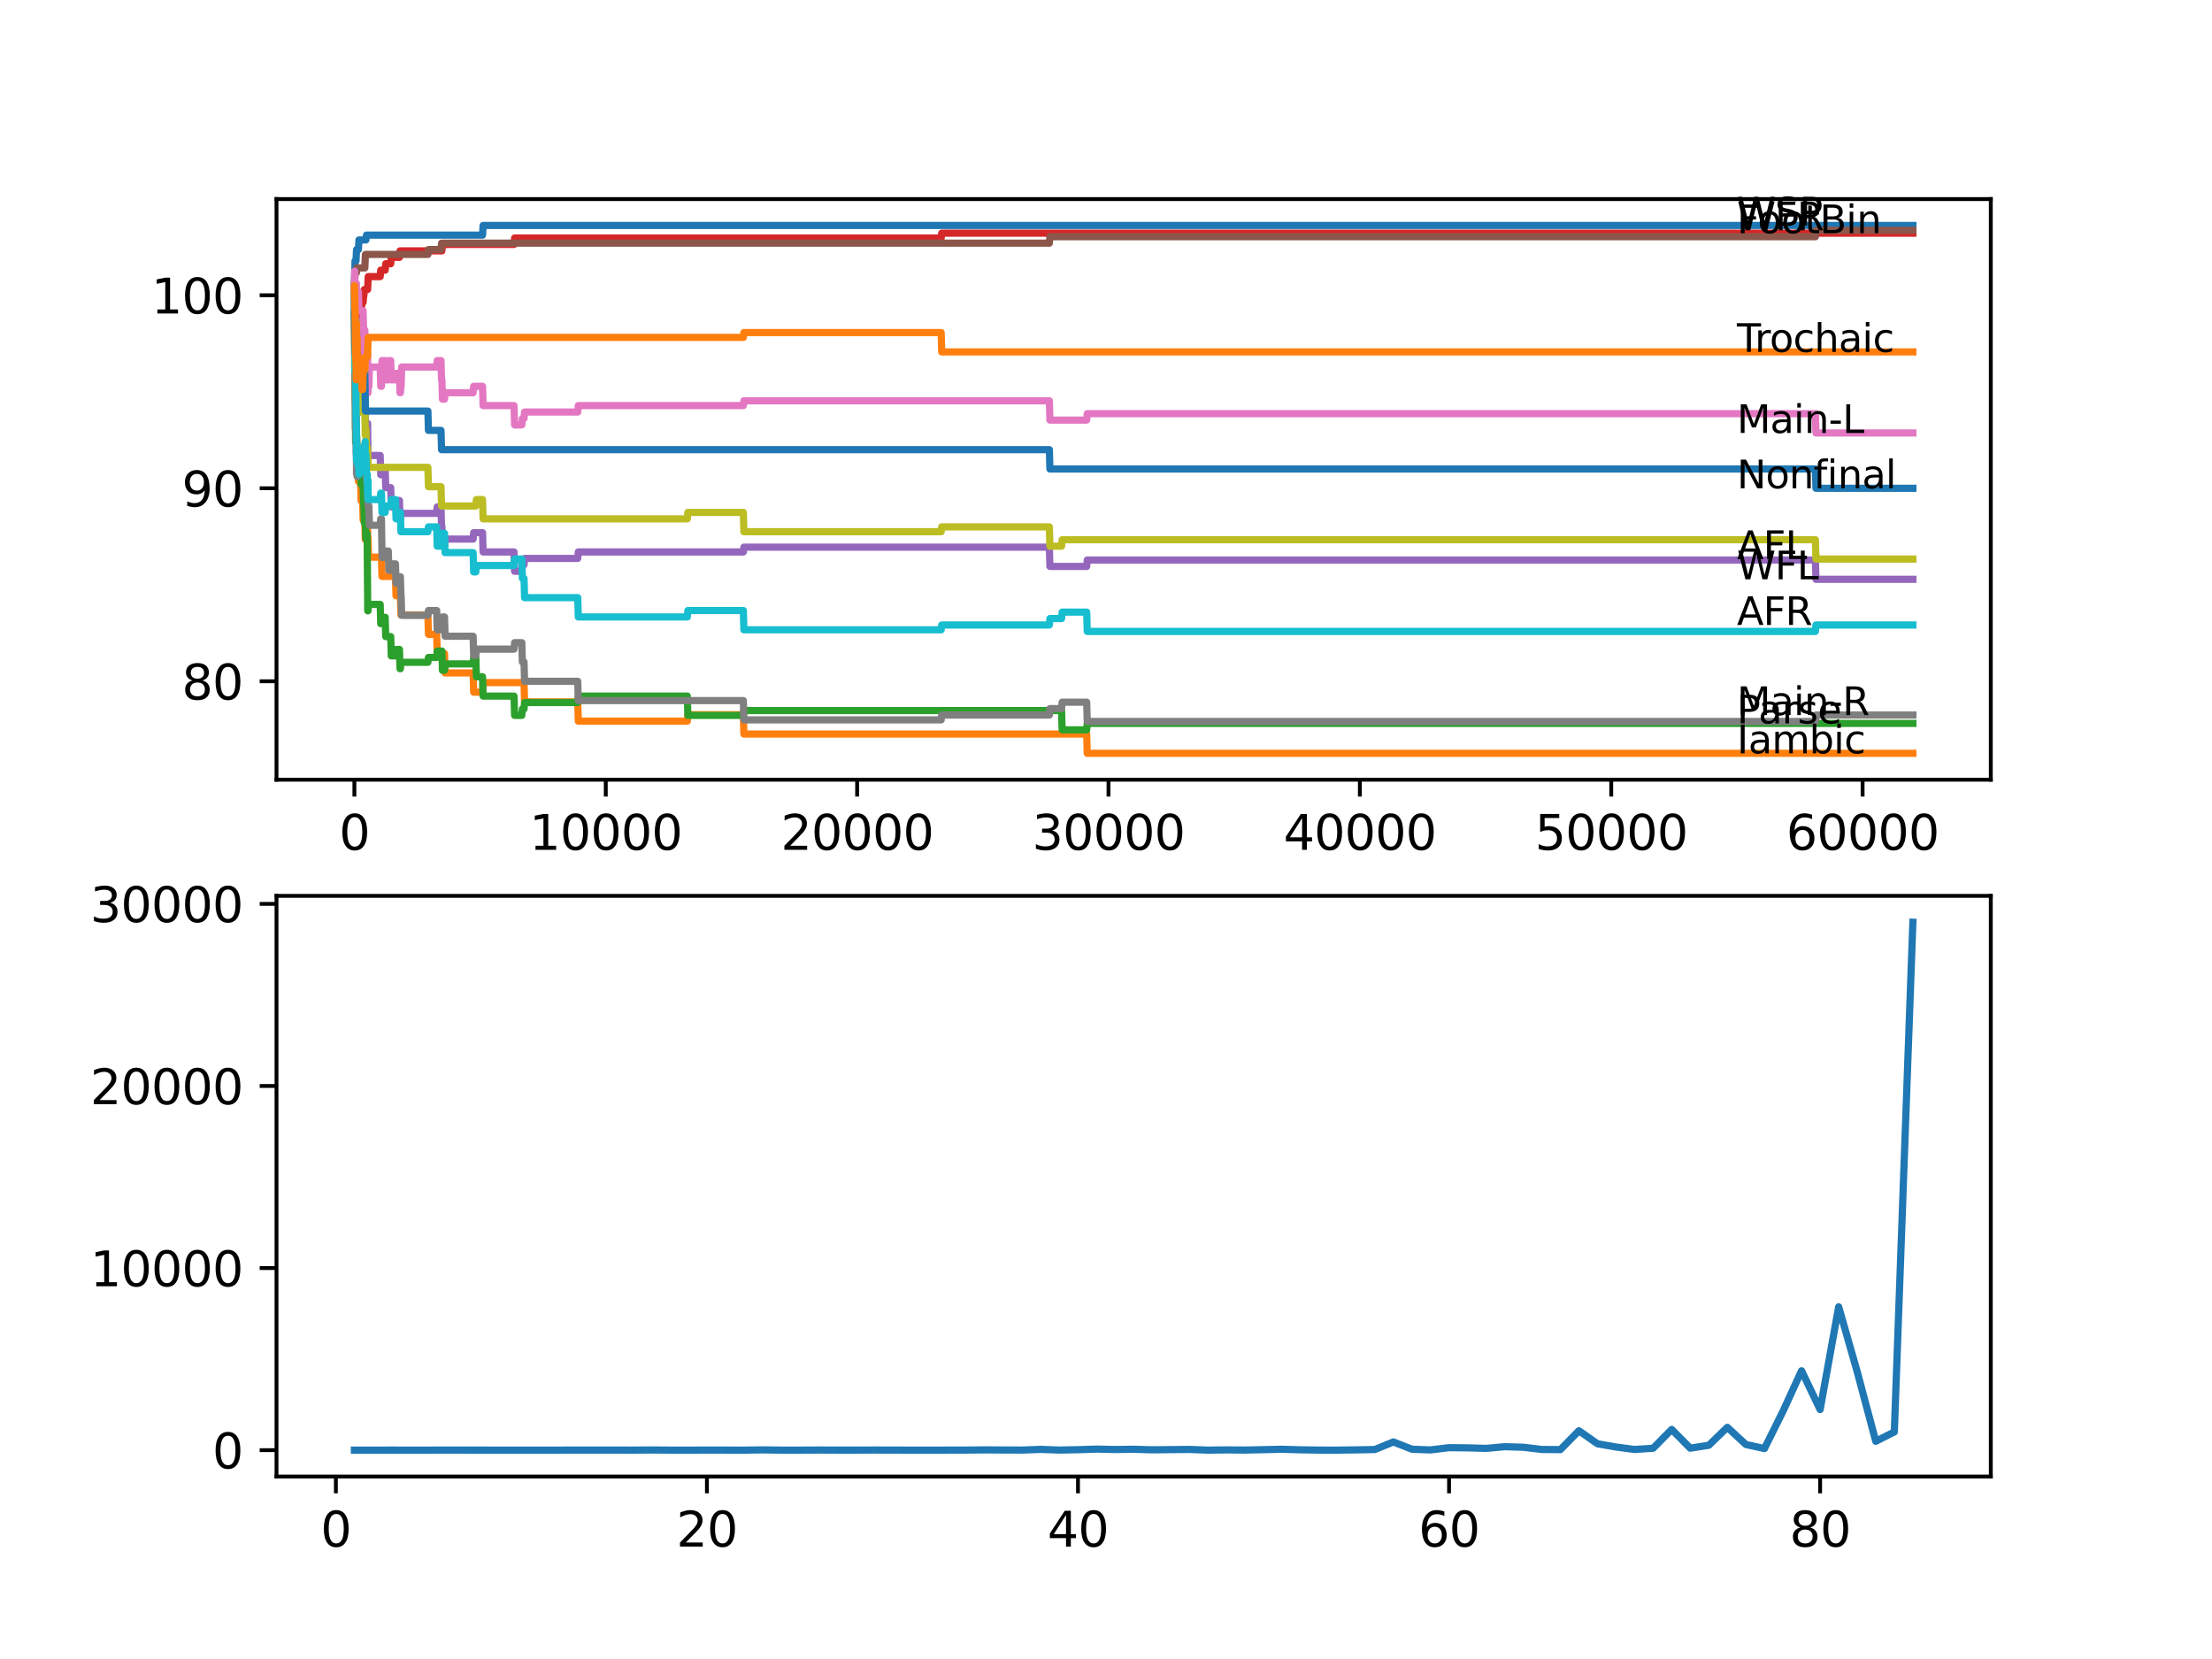 <?xml version="1.0" encoding="utf-8" standalone="no"?>
<!DOCTYPE svg PUBLIC "-//W3C//DTD SVG 1.1//EN"
  "http://www.w3.org/Graphics/SVG/1.1/DTD/svg11.dtd">
<svg xmlns:xlink="http://www.w3.org/1999/xlink" width="460.8pt" height="345.6pt" viewBox="0 0 460.8 345.6" xmlns="http://www.w3.org/2000/svg" version="1.1">
 <defs>
  <style type="text/css">*{stroke-linejoin: round; stroke-linecap: butt}</style>
 </defs>
 <g id="figure_1">
  <g id="patch_1">
   <path d="M 0 345.6 
L 460.8 345.6 
L 460.8 0 
L 0 0 
z
" style="fill: #ffffff"/>
  </g>
  <g id="axes_1">
   <g id="patch_2">
    <path d="M 57.6 162.432 
L 414.72 162.432 
L 414.72 41.472 
L 57.6 41.472 
z
" style="fill: #ffffff"/>
   </g>
   <g id="matplotlib.axis_1">
    <g id="xtick_1">
     <g id="line2d_1">
      <defs>
       <path id="mccd75b9291" d="M 0 0 
L 0 3.5 
" style="stroke: #000000; stroke-width: 0.8"/>
      </defs>
      <g>
       <use xlink:href="#mccd75b9291" x="73.827" y="162.432" style="stroke: #000000; stroke-width: 0.8"/>
      </g>
     </g>
     <g id="text_1">
      <!-- 0 -->
      <g transform="translate(70.646 177.03)scale(0.1 -0.1)">
       <defs>
        <path id="DejaVuSans-30" d="M 2034 4250 
Q 1547 4250 1301 3770 
Q 1056 3291 1056 2328 
Q 1056 1369 1301 889 
Q 1547 409 2034 409 
Q 2525 409 2770 889 
Q 3016 1369 3016 2328 
Q 3016 3291 2770 3770 
Q 2525 4250 2034 4250 
z
M 2034 4750 
Q 2819 4750 3233 4129 
Q 3647 3509 3647 2328 
Q 3647 1150 3233 529 
Q 2819 -91 2034 -91 
Q 1250 -91 836 529 
Q 422 1150 422 2328 
Q 422 3509 836 4129 
Q 1250 4750 2034 4750 
z
" transform="scale(0.016)"/>
       </defs>
       <use xlink:href="#DejaVuSans-30"/>
      </g>
     </g>
    </g>
    <g id="xtick_2">
     <g id="line2d_2">
      <g>
       <use xlink:href="#mccd75b9291" x="126.192" y="162.432" style="stroke: #000000; stroke-width: 0.8"/>
      </g>
     </g>
     <g id="text_2">
      <!-- 10000 -->
      <g transform="translate(110.286 177.03)scale(0.1 -0.1)">
       <defs>
        <path id="DejaVuSans-31" d="M 794 531 
L 1825 531 
L 1825 4091 
L 703 3866 
L 703 4441 
L 1819 4666 
L 2450 4666 
L 2450 531 
L 3481 531 
L 3481 0 
L 794 0 
L 794 531 
z
" transform="scale(0.016)"/>
       </defs>
       <use xlink:href="#DejaVuSans-31"/>
       <use xlink:href="#DejaVuSans-30" x="63.623"/>
       <use xlink:href="#DejaVuSans-30" x="127.246"/>
       <use xlink:href="#DejaVuSans-30" x="190.869"/>
       <use xlink:href="#DejaVuSans-30" x="254.492"/>
      </g>
     </g>
    </g>
    <g id="xtick_3">
     <g id="line2d_3">
      <g>
       <use xlink:href="#mccd75b9291" x="178.556" y="162.432" style="stroke: #000000; stroke-width: 0.8"/>
      </g>
     </g>
     <g id="text_3">
      <!-- 20000 -->
      <g transform="translate(162.65 177.03)scale(0.1 -0.1)">
       <defs>
        <path id="DejaVuSans-32" d="M 1228 531 
L 3431 531 
L 3431 0 
L 469 0 
L 469 531 
Q 828 903 1448 1529 
Q 2069 2156 2228 2338 
Q 2531 2678 2651 2914 
Q 2772 3150 2772 3378 
Q 2772 3750 2511 3984 
Q 2250 4219 1831 4219 
Q 1534 4219 1204 4116 
Q 875 4013 500 3803 
L 500 4441 
Q 881 4594 1212 4672 
Q 1544 4750 1819 4750 
Q 2544 4750 2975 4387 
Q 3406 4025 3406 3419 
Q 3406 3131 3298 2873 
Q 3191 2616 2906 2266 
Q 2828 2175 2409 1742 
Q 1991 1309 1228 531 
z
" transform="scale(0.016)"/>
       </defs>
       <use xlink:href="#DejaVuSans-32"/>
       <use xlink:href="#DejaVuSans-30" x="63.623"/>
       <use xlink:href="#DejaVuSans-30" x="127.246"/>
       <use xlink:href="#DejaVuSans-30" x="190.869"/>
       <use xlink:href="#DejaVuSans-30" x="254.492"/>
      </g>
     </g>
    </g>
    <g id="xtick_4">
     <g id="line2d_4">
      <g>
       <use xlink:href="#mccd75b9291" x="230.921" y="162.432" style="stroke: #000000; stroke-width: 0.8"/>
      </g>
     </g>
     <g id="text_4">
      <!-- 30000 -->
      <g transform="translate(215.015 177.03)scale(0.1 -0.1)">
       <defs>
        <path id="DejaVuSans-33" d="M 2597 2516 
Q 3050 2419 3304 2112 
Q 3559 1806 3559 1356 
Q 3559 666 3084 287 
Q 2609 -91 1734 -91 
Q 1441 -91 1130 -33 
Q 819 25 488 141 
L 488 750 
Q 750 597 1062 519 
Q 1375 441 1716 441 
Q 2309 441 2620 675 
Q 2931 909 2931 1356 
Q 2931 1769 2642 2001 
Q 2353 2234 1838 2234 
L 1294 2234 
L 1294 2753 
L 1863 2753 
Q 2328 2753 2575 2939 
Q 2822 3125 2822 3475 
Q 2822 3834 2567 4026 
Q 2313 4219 1838 4219 
Q 1578 4219 1281 4162 
Q 984 4106 628 3988 
L 628 4550 
Q 988 4650 1302 4700 
Q 1616 4750 1894 4750 
Q 2613 4750 3031 4423 
Q 3450 4097 3450 3541 
Q 3450 3153 3228 2886 
Q 3006 2619 2597 2516 
z
" transform="scale(0.016)"/>
       </defs>
       <use xlink:href="#DejaVuSans-33"/>
       <use xlink:href="#DejaVuSans-30" x="63.623"/>
       <use xlink:href="#DejaVuSans-30" x="127.246"/>
       <use xlink:href="#DejaVuSans-30" x="190.869"/>
       <use xlink:href="#DejaVuSans-30" x="254.492"/>
      </g>
     </g>
    </g>
    <g id="xtick_5">
     <g id="line2d_5">
      <g>
       <use xlink:href="#mccd75b9291" x="283.285" y="162.432" style="stroke: #000000; stroke-width: 0.8"/>
      </g>
     </g>
     <g id="text_5">
      <!-- 40000 -->
      <g transform="translate(267.379 177.03)scale(0.1 -0.1)">
       <defs>
        <path id="DejaVuSans-34" d="M 2419 4116 
L 825 1625 
L 2419 1625 
L 2419 4116 
z
M 2253 4666 
L 3047 4666 
L 3047 1625 
L 3713 1625 
L 3713 1100 
L 3047 1100 
L 3047 0 
L 2419 0 
L 2419 1100 
L 313 1100 
L 313 1709 
L 2253 4666 
z
" transform="scale(0.016)"/>
       </defs>
       <use xlink:href="#DejaVuSans-34"/>
       <use xlink:href="#DejaVuSans-30" x="63.623"/>
       <use xlink:href="#DejaVuSans-30" x="127.246"/>
       <use xlink:href="#DejaVuSans-30" x="190.869"/>
       <use xlink:href="#DejaVuSans-30" x="254.492"/>
      </g>
     </g>
    </g>
    <g id="xtick_6">
     <g id="line2d_6">
      <g>
       <use xlink:href="#mccd75b9291" x="335.65" y="162.432" style="stroke: #000000; stroke-width: 0.8"/>
      </g>
     </g>
     <g id="text_6">
      <!-- 50000 -->
      <g transform="translate(319.744 177.03)scale(0.1 -0.1)">
       <defs>
        <path id="DejaVuSans-35" d="M 691 4666 
L 3169 4666 
L 3169 4134 
L 1269 4134 
L 1269 2991 
Q 1406 3038 1543 3061 
Q 1681 3084 1819 3084 
Q 2600 3084 3056 2656 
Q 3513 2228 3513 1497 
Q 3513 744 3044 326 
Q 2575 -91 1722 -91 
Q 1428 -91 1123 -41 
Q 819 9 494 109 
L 494 744 
Q 775 591 1075 516 
Q 1375 441 1709 441 
Q 2250 441 2565 725 
Q 2881 1009 2881 1497 
Q 2881 1984 2565 2268 
Q 2250 2553 1709 2553 
Q 1456 2553 1204 2497 
Q 953 2441 691 2322 
L 691 4666 
z
" transform="scale(0.016)"/>
       </defs>
       <use xlink:href="#DejaVuSans-35"/>
       <use xlink:href="#DejaVuSans-30" x="63.623"/>
       <use xlink:href="#DejaVuSans-30" x="127.246"/>
       <use xlink:href="#DejaVuSans-30" x="190.869"/>
       <use xlink:href="#DejaVuSans-30" x="254.492"/>
      </g>
     </g>
    </g>
    <g id="xtick_7">
     <g id="line2d_7">
      <g>
       <use xlink:href="#mccd75b9291" x="388.014" y="162.432" style="stroke: #000000; stroke-width: 0.8"/>
      </g>
     </g>
     <g id="text_7">
      <!-- 60000 -->
      <g transform="translate(372.108 177.03)scale(0.1 -0.1)">
       <defs>
        <path id="DejaVuSans-36" d="M 2113 2584 
Q 1688 2584 1439 2293 
Q 1191 2003 1191 1497 
Q 1191 994 1439 701 
Q 1688 409 2113 409 
Q 2538 409 2786 701 
Q 3034 994 3034 1497 
Q 3034 2003 2786 2293 
Q 2538 2584 2113 2584 
z
M 3366 4563 
L 3366 3988 
Q 3128 4100 2886 4159 
Q 2644 4219 2406 4219 
Q 1781 4219 1451 3797 
Q 1122 3375 1075 2522 
Q 1259 2794 1537 2939 
Q 1816 3084 2150 3084 
Q 2853 3084 3261 2657 
Q 3669 2231 3669 1497 
Q 3669 778 3244 343 
Q 2819 -91 2113 -91 
Q 1303 -91 875 529 
Q 447 1150 447 2328 
Q 447 3434 972 4092 
Q 1497 4750 2381 4750 
Q 2619 4750 2861 4703 
Q 3103 4656 3366 4563 
z
" transform="scale(0.016)"/>
       </defs>
       <use xlink:href="#DejaVuSans-36"/>
       <use xlink:href="#DejaVuSans-30" x="63.623"/>
       <use xlink:href="#DejaVuSans-30" x="127.246"/>
       <use xlink:href="#DejaVuSans-30" x="190.869"/>
       <use xlink:href="#DejaVuSans-30" x="254.492"/>
      </g>
     </g>
    </g>
   </g>
   <g id="matplotlib.axis_2">
    <g id="ytick_1">
     <g id="line2d_8">
      <defs>
       <path id="m0f581ef68a" d="M 0 0 
L -3.5 0 
" style="stroke: #000000; stroke-width: 0.8"/>
      </defs>
      <g>
       <use xlink:href="#m0f581ef68a" x="57.6" y="141.924" style="stroke: #000000; stroke-width: 0.8"/>
      </g>
     </g>
     <g id="text_8">
      <!-- 80 -->
      <g transform="translate(37.875 145.723)scale(0.1 -0.1)">
       <defs>
        <path id="DejaVuSans-38" d="M 2034 2216 
Q 1584 2216 1326 1975 
Q 1069 1734 1069 1313 
Q 1069 891 1326 650 
Q 1584 409 2034 409 
Q 2484 409 2743 651 
Q 3003 894 3003 1313 
Q 3003 1734 2745 1975 
Q 2488 2216 2034 2216 
z
M 1403 2484 
Q 997 2584 770 2862 
Q 544 3141 544 3541 
Q 544 4100 942 4425 
Q 1341 4750 2034 4750 
Q 2731 4750 3128 4425 
Q 3525 4100 3525 3541 
Q 3525 3141 3298 2862 
Q 3072 2584 2669 2484 
Q 3125 2378 3379 2068 
Q 3634 1759 3634 1313 
Q 3634 634 3220 271 
Q 2806 -91 2034 -91 
Q 1263 -91 848 271 
Q 434 634 434 1313 
Q 434 1759 690 2068 
Q 947 2378 1403 2484 
z
M 1172 3481 
Q 1172 3119 1398 2916 
Q 1625 2713 2034 2713 
Q 2441 2713 2670 2916 
Q 2900 3119 2900 3481 
Q 2900 3844 2670 4047 
Q 2441 4250 2034 4250 
Q 1625 4250 1398 4047 
Q 1172 3844 1172 3481 
z
" transform="scale(0.016)"/>
       </defs>
       <use xlink:href="#DejaVuSans-38"/>
       <use xlink:href="#DejaVuSans-30" x="63.623"/>
      </g>
     </g>
    </g>
    <g id="ytick_2">
     <g id="line2d_9">
      <g>
       <use xlink:href="#m0f581ef68a" x="57.6" y="101.717" style="stroke: #000000; stroke-width: 0.8"/>
      </g>
     </g>
     <g id="text_9">
      <!-- 90 -->
      <g transform="translate(37.875 105.517)scale(0.1 -0.1)">
       <defs>
        <path id="DejaVuSans-39" d="M 703 97 
L 703 672 
Q 941 559 1184 500 
Q 1428 441 1663 441 
Q 2288 441 2617 861 
Q 2947 1281 2994 2138 
Q 2813 1869 2534 1725 
Q 2256 1581 1919 1581 
Q 1219 1581 811 2004 
Q 403 2428 403 3163 
Q 403 3881 828 4315 
Q 1253 4750 1959 4750 
Q 2769 4750 3195 4129 
Q 3622 3509 3622 2328 
Q 3622 1225 3098 567 
Q 2575 -91 1691 -91 
Q 1453 -91 1209 -44 
Q 966 3 703 97 
z
M 1959 2075 
Q 2384 2075 2632 2365 
Q 2881 2656 2881 3163 
Q 2881 3666 2632 3958 
Q 2384 4250 1959 4250 
Q 1534 4250 1286 3958 
Q 1038 3666 1038 3163 
Q 1038 2656 1286 2365 
Q 1534 2075 1959 2075 
z
" transform="scale(0.016)"/>
       </defs>
       <use xlink:href="#DejaVuSans-39"/>
       <use xlink:href="#DejaVuSans-30" x="63.623"/>
      </g>
     </g>
    </g>
    <g id="ytick_3">
     <g id="line2d_10">
      <g>
       <use xlink:href="#m0f581ef68a" x="57.6" y="61.511" style="stroke: #000000; stroke-width: 0.8"/>
      </g>
     </g>
     <g id="text_10">
      <!-- 100 -->
      <g transform="translate(31.512 65.311)scale(0.1 -0.1)">
       <use xlink:href="#DejaVuSans-31"/>
       <use xlink:href="#DejaVuSans-30" x="63.623"/>
       <use xlink:href="#DejaVuSans-30" x="127.246"/>
      </g>
     </g>
    </g>
   </g>
   <g id="line2d_11">
    <path d="M 73.833 61.511 
L 73.958 54.341 
L 74.163 54.341 
L 74.278 51.996 
L 74.66 51.996 
L 74.775 49.986 
L 76.226 49.986 
L 76.341 48.98 
L 100.523 48.98 
L 100.638 46.97 
L 398.487 46.97 
L 398.487 46.97 
" clip-path="url(#pe0d7e115b5)" style="fill: none; stroke: #1f77b4; stroke-width: 1.5; stroke-linecap: square"/>
   </g>
   <g id="line2d_12">
    <path d="M 73.833 65.532 
L 73.838 65.532 
L 73.859 64.527 
L 73.911 70.558 
L 73.99 83.29 
L 74.037 81.949 
L 74.063 80.341 
L 74.068 84.362 
L 74.131 84.362 
L 74.163 84.362 
L 74.205 83.022 
L 74.22 91.063 
L 74.246 91.063 
L 74.304 91.063 
L 74.424 99.104 
L 74.44 99.104 
L 74.555 98.3 
L 74.66 98.3 
L 74.681 96.29 
L 74.686 100.31 
L 74.765 100.31 
L 75.11 100.31 
L 75.226 104.331 
L 75.545 104.331 
L 75.66 108.351 
L 76.001 108.351 
L 76.09 112.372 
L 76.111 111.032 
L 76.226 111.032 
L 76.341 110.027 
L 76.477 110.027 
L 76.571 108.016 
L 76.577 112.037 
L 76.582 112.037 
L 76.666 112.037 
L 76.781 116.058 
L 79.462 116.058 
L 79.577 120.078 
L 82.384 120.078 
L 82.499 124.099 
L 83.41 124.099 
L 83.525 128.119 
L 89.139 128.119 
L 89.254 132.14 
L 90.966 132.14 
L 91.082 136.161 
L 92.6 136.161 
L 92.715 140.181 
L 98.559 140.181 
L 98.674 144.202 
L 100.523 144.202 
L 100.638 142.192 
L 109.163 142.192 
L 109.278 146.212 
L 120.353 146.212 
L 120.469 150.233 
L 143.179 150.233 
L 143.294 148.893 
L 154.851 148.893 
L 154.966 152.913 
L 226.376 152.913 
L 226.491 156.934 
L 398.487 156.934 
L 398.487 156.934 
" clip-path="url(#pe0d7e115b5)" style="fill: none; stroke: #ff7f0e; stroke-width: 1.5; stroke-linecap: square"/>
   </g>
   <g id="line2d_13">
    <path d="M 73.833 59.501 
L 73.859 59.501 
L 73.885 57.491 
L 73.927 73.573 
L 73.932 72.769 
L 73.948 72.769 
L 74.084 92.202 
L 74.163 92.202 
L 74.267 89.857 
L 74.377 93.877 
L 74.44 92.872 
L 74.445 96.893 
L 74.472 96.893 
L 75.11 96.893 
L 75.226 100.913 
L 75.639 100.913 
L 75.755 104.934 
L 75.791 104.934 
L 75.906 108.955 
L 76.001 108.955 
L 76.09 108.15 
L 76.205 112.171 
L 76.226 112.171 
L 76.341 111.166 
L 76.477 111.166 
L 76.608 127.248 
L 76.666 127.248 
L 76.781 125.908 
L 79.2 125.908 
L 79.315 129.929 
L 79.462 129.929 
L 79.577 128.589 
L 80.237 128.589 
L 80.352 132.609 
L 81.394 132.609 
L 81.509 136.63 
L 82.384 136.63 
L 82.499 135.29 
L 83.216 135.29 
L 83.332 139.31 
L 83.41 139.31 
L 83.525 137.97 
L 89.139 137.97 
L 89.254 136.965 
L 90.966 136.965 
L 91.082 135.625 
L 92.056 135.625 
L 92.171 139.645 
L 92.6 139.645 
L 92.715 138.305 
L 98.559 138.305 
L 98.674 136.965 
L 99.125 136.965 
L 99.24 140.985 
L 100.523 140.985 
L 100.638 145.006 
L 107.084 145.006 
L 107.199 149.027 
L 108.707 149.027 
L 108.823 147.686 
L 109.163 147.686 
L 109.278 146.346 
L 120.353 146.346 
L 120.469 145.006 
L 143.179 145.006 
L 143.294 149.027 
L 154.851 149.027 
L 154.966 148.021 
L 221.144 148.021 
L 221.26 152.042 
L 226.376 152.042 
L 226.491 150.702 
L 398.487 150.702 
L 398.487 150.702 
" clip-path="url(#pe0d7e115b5)" style="fill: none; stroke: #2ca02c; stroke-width: 1.5; stroke-linecap: square"/>
   </g>
   <g id="line2d_14">
    <path d="M 73.833 61.511 
L 73.838 61.511 
L 73.911 72.568 
L 73.958 70.424 
L 73.964 70.424 
L 74.126 63.79 
L 74.152 63.79 
L 74.194 60.774 
L 74.199 64.795 
L 74.257 64.795 
L 74.262 64.795 
L 74.273 68.815 
L 74.372 66.805 
L 74.419 66.805 
L 74.54 64.996 
L 74.812 64.996 
L 74.927 63.991 
L 75.294 63.991 
L 75.409 62.986 
L 75.639 62.986 
L 75.755 61.645 
L 75.791 61.645 
L 75.906 60.305 
L 76.582 60.305 
L 76.702 57.625 
L 79.2 57.625 
L 79.315 56.285 
L 80.237 56.285 
L 80.352 54.944 
L 81.394 54.944 
L 81.509 53.604 
L 83.216 53.604 
L 83.332 52.264 
L 92.056 52.264 
L 92.171 50.924 
L 107.084 50.924 
L 107.199 49.584 
L 196.057 49.584 
L 196.172 48.578 
L 398.487 48.578 
L 398.487 48.578 
" clip-path="url(#pe0d7e115b5)" style="fill: none; stroke: #d62728; stroke-width: 1.5; stroke-linecap: square"/>
   </g>
   <g id="line2d_15">
    <path d="M 73.833 61.511 
L 73.838 61.511 
L 73.885 60.506 
L 73.89 64.527 
L 73.922 64.527 
L 73.927 68.547 
L 74.037 67.743 
L 74.194 67.743 
L 74.246 66.403 
L 74.252 70.424 
L 74.299 69.084 
L 74.377 69.084 
L 74.493 68.078 
L 74.66 68.078 
L 74.775 72.099 
L 75.639 72.099 
L 75.755 76.12 
L 75.791 76.12 
L 75.906 80.14 
L 76.001 80.14 
L 76.121 88.181 
L 76.582 88.181 
L 76.666 96.223 
L 76.697 94.882 
L 79.2 94.882 
L 79.315 98.903 
L 79.462 98.903 
L 79.577 97.563 
L 80.237 97.563 
L 80.352 101.583 
L 81.394 101.583 
L 81.509 105.604 
L 82.384 105.604 
L 82.499 104.264 
L 83.216 104.264 
L 83.332 108.284 
L 83.41 108.284 
L 83.525 106.944 
L 90.966 106.944 
L 91.082 105.604 
L 91.867 105.604 
L 91.982 109.625 
L 92.056 109.625 
L 92.171 113.645 
L 92.6 113.645 
L 92.715 112.305 
L 98.559 112.305 
L 98.674 110.965 
L 100.523 110.965 
L 100.638 114.985 
L 107.084 114.985 
L 107.199 119.006 
L 108.707 119.006 
L 108.823 117.666 
L 109.163 117.666 
L 109.278 116.326 
L 120.353 116.326 
L 120.469 114.985 
L 154.851 114.985 
L 154.966 113.98 
L 218.6 113.98 
L 218.715 118.001 
L 226.376 118.001 
L 226.491 116.661 
L 378.18 116.661 
L 378.296 120.681 
L 398.487 120.681 
L 398.487 120.681 
" clip-path="url(#pe0d7e115b5)" style="fill: none; stroke: #9467bd; stroke-width: 1.5; stroke-linecap: square"/>
   </g>
   <g id="line2d_16">
    <path d="M 73.833 59.501 
L 73.859 59.501 
L 73.974 56.821 
L 74.246 56.821 
L 74.362 55.816 
L 76.001 55.816 
L 76.126 53.001 
L 89.139 53.001 
L 89.254 51.996 
L 91.867 51.996 
L 91.982 50.656 
L 218.6 50.656 
L 218.715 49.316 
L 378.18 49.316 
L 378.296 47.975 
L 398.487 47.975 
L 398.487 47.975 
" clip-path="url(#pe0d7e115b5)" style="fill: none; stroke: #8c564b; stroke-width: 1.5; stroke-linecap: square"/>
   </g>
   <g id="line2d_17">
    <path d="M 73.833 61.511 
L 73.838 61.511 
L 73.885 56.486 
L 73.927 62.517 
L 73.948 61.712 
L 73.985 61.712 
L 74.1 60.372 
L 74.194 60.372 
L 74.246 59.032 
L 74.252 63.053 
L 74.299 61.712 
L 74.377 61.712 
L 74.493 60.707 
L 74.66 60.707 
L 74.775 64.728 
L 75.639 64.728 
L 75.755 68.748 
L 75.791 68.748 
L 75.906 72.769 
L 75.995 72.769 
L 76.001 68.748 
L 76.074 76.79 
L 76.1 76.79 
L 76.226 76.79 
L 76.341 75.785 
L 76.477 75.785 
L 76.582 73.774 
L 76.666 81.815 
L 76.697 80.475 
L 76.844 80.475 
L 76.959 76.455 
L 79.2 76.455 
L 79.315 80.475 
L 79.462 80.475 
L 79.593 75.114 
L 80.237 75.114 
L 80.352 79.135 
L 80.891 79.135 
L 81.007 75.114 
L 81.394 75.114 
L 81.509 79.135 
L 82.384 79.135 
L 82.499 77.795 
L 83.216 77.795 
L 83.332 81.815 
L 83.41 81.815 
L 83.525 80.475 
L 83.562 80.475 
L 83.677 76.455 
L 90.966 76.455 
L 91.082 75.114 
L 91.867 75.114 
L 91.982 79.135 
L 92.056 79.135 
L 92.171 83.156 
L 92.6 83.156 
L 92.715 81.815 
L 98.559 81.815 
L 98.674 80.475 
L 100.523 80.475 
L 100.638 84.496 
L 107.084 84.496 
L 107.199 88.516 
L 108.707 88.516 
L 108.823 87.176 
L 109.163 87.176 
L 109.278 85.836 
L 120.353 85.836 
L 120.469 84.496 
L 154.851 84.496 
L 154.966 83.491 
L 218.6 83.491 
L 218.715 87.511 
L 226.376 87.511 
L 226.491 86.171 
L 378.18 86.171 
L 378.296 90.192 
L 398.487 90.192 
L 398.487 90.192 
" clip-path="url(#pe0d7e115b5)" style="fill: none; stroke: #e377c2; stroke-width: 1.5; stroke-linecap: square"/>
   </g>
   <g id="line2d_18">
    <path d="M 73.833 61.511 
L 73.838 61.511 
L 73.964 78.8 
L 73.969 78.13 
L 73.985 78.13 
L 74.047 89.388 
L 74.105 87.578 
L 74.157 87.578 
L 74.163 86.573 
L 74.199 94.614 
L 74.231 94.614 
L 74.262 94.614 
L 74.267 98.635 
L 74.372 95.284 
L 74.377 95.284 
L 74.419 99.305 
L 74.487 97.496 
L 74.812 97.496 
L 74.927 96.491 
L 75.294 96.491 
L 75.409 95.486 
L 75.639 95.486 
L 75.755 94.145 
L 75.791 94.145 
L 75.906 92.805 
L 75.995 92.805 
L 76.001 96.826 
L 76.111 96.022 
L 76.226 96.022 
L 76.341 100.042 
L 76.477 100.042 
L 76.582 104.063 
L 76.587 102.723 
L 76.666 101.382 
L 76.671 105.403 
L 76.687 105.403 
L 76.844 105.403 
L 76.959 109.424 
L 79.2 109.424 
L 79.315 108.083 
L 79.462 108.083 
L 79.582 116.125 
L 80.237 116.125 
L 80.352 114.784 
L 80.891 114.784 
L 81.007 118.805 
L 81.394 118.805 
L 81.509 117.465 
L 82.384 117.465 
L 82.499 121.485 
L 83.216 121.485 
L 83.332 120.145 
L 83.41 120.145 
L 83.525 124.166 
L 83.562 124.166 
L 83.677 128.186 
L 89.139 128.186 
L 89.254 127.181 
L 90.966 127.181 
L 91.082 131.202 
L 91.867 131.202 
L 91.982 129.862 
L 92.056 129.862 
L 92.171 128.522 
L 92.6 128.522 
L 92.715 132.542 
L 98.559 132.542 
L 98.674 136.563 
L 99.125 136.563 
L 99.24 135.223 
L 107.084 135.223 
L 107.199 133.882 
L 108.707 133.882 
L 108.823 137.903 
L 109.163 137.903 
L 109.278 141.924 
L 120.353 141.924 
L 120.469 145.944 
L 154.851 145.944 
L 154.966 149.965 
L 196.057 149.965 
L 196.172 148.96 
L 218.6 148.96 
L 218.715 147.619 
L 221.144 147.619 
L 221.26 146.279 
L 226.376 146.279 
L 226.491 150.3 
L 378.18 150.3 
L 378.296 148.96 
L 398.487 148.96 
L 398.487 148.96 
" clip-path="url(#pe0d7e115b5)" style="fill: none; stroke: #7f7f7f; stroke-width: 1.5; stroke-linecap: square"/>
   </g>
   <g id="line2d_19">
    <path d="M 73.833 65.532 
L 73.885 76.589 
L 73.953 73.975 
L 73.964 73.975 
L 73.99 77.326 
L 74.105 70.022 
L 74.152 70.022 
L 74.163 67.006 
L 74.199 75.047 
L 74.246 75.047 
L 74.267 83.089 
L 74.362 79.738 
L 74.377 79.738 
L 74.419 83.759 
L 74.487 81.949 
L 74.66 81.949 
L 74.775 85.97 
L 74.812 85.97 
L 74.927 84.965 
L 75.11 84.965 
L 75.226 83.625 
L 75.294 83.625 
L 75.409 82.62 
L 76.001 82.62 
L 76.09 90.661 
L 76.116 89.321 
L 76.226 89.321 
L 76.341 93.341 
L 76.571 93.341 
L 76.687 97.362 
L 89.139 97.362 
L 89.254 101.382 
L 91.867 101.382 
L 91.982 105.403 
L 99.125 105.403 
L 99.24 104.063 
L 100.523 104.063 
L 100.638 108.083 
L 143.179 108.083 
L 143.294 106.743 
L 154.851 106.743 
L 154.966 110.764 
L 196.057 110.764 
L 196.172 109.759 
L 218.6 109.759 
L 218.715 113.779 
L 221.144 113.779 
L 221.26 112.439 
L 378.18 112.439 
L 378.296 116.46 
L 398.487 116.46 
L 398.487 116.46 
" clip-path="url(#pe0d7e115b5)" style="fill: none; stroke: #bcbd22; stroke-width: 1.5; stroke-linecap: square"/>
   </g>
   <g id="line2d_20">
    <path d="M 73.833 61.511 
L 73.948 77.46 
L 73.958 76.12 
L 73.964 76.12 
L 74.042 71.965 
L 74.074 73.841 
L 74.199 87.913 
L 74.246 87.913 
L 74.267 95.955 
L 74.362 92.604 
L 74.377 92.604 
L 74.419 96.625 
L 74.487 94.815 
L 74.66 94.815 
L 74.775 98.836 
L 74.812 98.836 
L 74.927 97.831 
L 75.11 97.831 
L 75.226 96.491 
L 75.294 96.491 
L 75.409 95.486 
L 75.639 95.486 
L 75.755 94.145 
L 75.791 94.145 
L 75.906 92.805 
L 76.001 92.805 
L 76.069 92.001 
L 76.074 96.022 
L 76.095 94.681 
L 76.226 94.681 
L 76.341 98.702 
L 76.477 98.702 
L 76.582 102.723 
L 76.587 101.382 
L 76.666 100.042 
L 76.671 104.063 
L 76.687 104.063 
L 79.2 104.063 
L 79.315 102.723 
L 79.462 102.723 
L 79.577 106.743 
L 80.237 106.743 
L 80.352 105.403 
L 81.394 105.403 
L 81.509 104.063 
L 82.384 104.063 
L 82.499 108.083 
L 83.216 108.083 
L 83.332 106.743 
L 83.41 106.743 
L 83.525 110.764 
L 89.139 110.764 
L 89.254 109.759 
L 90.966 109.759 
L 91.082 113.779 
L 91.867 113.779 
L 91.982 112.439 
L 92.056 112.439 
L 92.171 111.099 
L 92.6 111.099 
L 92.715 115.119 
L 98.559 115.119 
L 98.674 119.14 
L 99.125 119.14 
L 99.24 117.8 
L 107.084 117.8 
L 107.199 116.46 
L 108.707 116.46 
L 108.823 120.48 
L 109.163 120.48 
L 109.278 124.501 
L 120.353 124.501 
L 120.469 128.522 
L 143.179 128.522 
L 143.294 127.181 
L 154.851 127.181 
L 154.966 131.202 
L 196.057 131.202 
L 196.172 130.197 
L 218.6 130.197 
L 218.715 128.857 
L 221.144 128.857 
L 221.26 127.516 
L 226.376 127.516 
L 226.491 131.537 
L 378.18 131.537 
L 378.296 130.197 
L 398.487 130.197 
L 398.487 130.197 
" clip-path="url(#pe0d7e115b5)" style="fill: none; stroke: #17becf; stroke-width: 1.5; stroke-linecap: square"/>
   </g>
   <g id="line2d_21">
    <path d="M 73.833 65.532 
L 73.859 65.532 
L 73.979 73.573 
L 74.246 73.573 
L 74.362 77.594 
L 76.001 77.594 
L 76.121 85.635 
L 89.139 85.635 
L 89.254 89.656 
L 91.867 89.656 
L 91.982 93.676 
L 218.6 93.676 
L 218.715 97.697 
L 378.18 97.697 
L 378.296 101.717 
L 398.487 101.717 
L 398.487 101.717 
" clip-path="url(#pe0d7e115b5)" style="fill: none; stroke: #1f77b4; stroke-width: 1.5; stroke-linecap: square"/>
   </g>
   <g id="line2d_22">
    <path d="M 73.833 61.511 
L 73.854 59.501 
L 73.932 64.393 
L 73.964 64.393 
L 74.084 75.114 
L 74.157 75.114 
L 74.194 79.135 
L 74.252 68.748 
L 74.257 68.748 
L 74.262 68.748 
L 74.273 67.408 
L 74.288 75.449 
L 74.362 71.429 
L 74.377 71.429 
L 74.419 70.424 
L 74.445 78.465 
L 74.451 78.465 
L 74.681 78.465 
L 74.796 74.444 
L 74.812 74.444 
L 74.927 78.465 
L 75.11 78.465 
L 75.226 77.125 
L 75.294 77.125 
L 75.409 81.145 
L 75.545 81.145 
L 75.66 77.125 
L 76.001 77.125 
L 76.126 74.31 
L 76.571 74.31 
L 76.687 70.29 
L 154.851 70.29 
L 154.966 69.285 
L 196.057 69.285 
L 196.172 73.305 
L 398.487 73.305 
L 398.487 73.305 
" clip-path="url(#pe0d7e115b5)" style="fill: none; stroke: #ff7f0e; stroke-width: 1.5; stroke-linecap: square"/>
   </g>
   <g id="patch_3">
    <path d="M 57.6 162.432 
L 57.6 41.472 
" style="fill: none; stroke: #000000; stroke-width: 0.8; stroke-linejoin: miter; stroke-linecap: square"/>
   </g>
   <g id="patch_4">
    <path d="M 414.72 162.432 
L 414.72 41.472 
" style="fill: none; stroke: #000000; stroke-width: 0.8; stroke-linejoin: miter; stroke-linecap: square"/>
   </g>
   <g id="patch_5">
    <path d="M 57.6 162.432 
L 414.72 162.432 
" style="fill: none; stroke: #000000; stroke-width: 0.8; stroke-linejoin: miter; stroke-linecap: square"/>
   </g>
   <g id="patch_6">
    <path d="M 57.6 41.472 
L 414.72 41.472 
" style="fill: none; stroke: #000000; stroke-width: 0.8; stroke-linejoin: miter; stroke-linecap: square"/>
   </g>
   <g id="text_11">
    <!-- WSP -->
    <g transform="translate(361.832 46.97)scale(0.08 -0.08)">
     <defs>
      <path id="DejaVuSans-57" d="M 213 4666 
L 850 4666 
L 1831 722 
L 2809 4666 
L 3519 4666 
L 4500 722 
L 5478 4666 
L 6119 4666 
L 4947 0 
L 4153 0 
L 3169 4050 
L 2175 0 
L 1381 0 
L 213 4666 
z
" transform="scale(0.016)"/>
      <path id="DejaVuSans-53" d="M 3425 4513 
L 3425 3897 
Q 3066 4069 2747 4153 
Q 2428 4238 2131 4238 
Q 1616 4238 1336 4038 
Q 1056 3838 1056 3469 
Q 1056 3159 1242 3001 
Q 1428 2844 1947 2747 
L 2328 2669 
Q 3034 2534 3370 2195 
Q 3706 1856 3706 1288 
Q 3706 609 3251 259 
Q 2797 -91 1919 -91 
Q 1588 -91 1214 -16 
Q 841 59 441 206 
L 441 856 
Q 825 641 1194 531 
Q 1563 422 1919 422 
Q 2459 422 2753 634 
Q 3047 847 3047 1241 
Q 3047 1584 2836 1778 
Q 2625 1972 2144 2069 
L 1759 2144 
Q 1053 2284 737 2584 
Q 422 2884 422 3419 
Q 422 4038 858 4394 
Q 1294 4750 2059 4750 
Q 2388 4750 2728 4690 
Q 3069 4631 3425 4513 
z
" transform="scale(0.016)"/>
      <path id="DejaVuSans-50" d="M 1259 4147 
L 1259 2394 
L 2053 2394 
Q 2494 2394 2734 2622 
Q 2975 2850 2975 3272 
Q 2975 3691 2734 3919 
Q 2494 4147 2053 4147 
L 1259 4147 
z
M 628 4666 
L 2053 4666 
Q 2838 4666 3239 4311 
Q 3641 3956 3641 3272 
Q 3641 2581 3239 2228 
Q 2838 1875 2053 1875 
L 1259 1875 
L 1259 0 
L 628 0 
L 628 4666 
z
" transform="scale(0.016)"/>
     </defs>
     <use xlink:href="#DejaVuSans-57"/>
     <use xlink:href="#DejaVuSans-53" x="98.877"/>
     <use xlink:href="#DejaVuSans-50" x="162.354"/>
    </g>
   </g>
   <g id="text_12">
    <!-- Iambic -->
    <g transform="translate(361.832 156.934)scale(0.08 -0.08)">
     <defs>
      <path id="DejaVuSans-49" d="M 628 4666 
L 1259 4666 
L 1259 0 
L 628 0 
L 628 4666 
z
" transform="scale(0.016)"/>
      <path id="DejaVuSans-61" d="M 2194 1759 
Q 1497 1759 1228 1600 
Q 959 1441 959 1056 
Q 959 750 1161 570 
Q 1363 391 1709 391 
Q 2188 391 2477 730 
Q 2766 1069 2766 1631 
L 2766 1759 
L 2194 1759 
z
M 3341 1997 
L 3341 0 
L 2766 0 
L 2766 531 
Q 2569 213 2275 61 
Q 1981 -91 1556 -91 
Q 1019 -91 701 211 
Q 384 513 384 1019 
Q 384 1609 779 1909 
Q 1175 2209 1959 2209 
L 2766 2209 
L 2766 2266 
Q 2766 2663 2505 2880 
Q 2244 3097 1772 3097 
Q 1472 3097 1187 3025 
Q 903 2953 641 2809 
L 641 3341 
Q 956 3463 1253 3523 
Q 1550 3584 1831 3584 
Q 2591 3584 2966 3190 
Q 3341 2797 3341 1997 
z
" transform="scale(0.016)"/>
      <path id="DejaVuSans-6d" d="M 3328 2828 
Q 3544 3216 3844 3400 
Q 4144 3584 4550 3584 
Q 5097 3584 5394 3201 
Q 5691 2819 5691 2113 
L 5691 0 
L 5113 0 
L 5113 2094 
Q 5113 2597 4934 2840 
Q 4756 3084 4391 3084 
Q 3944 3084 3684 2787 
Q 3425 2491 3425 1978 
L 3425 0 
L 2847 0 
L 2847 2094 
Q 2847 2600 2669 2842 
Q 2491 3084 2119 3084 
Q 1678 3084 1418 2786 
Q 1159 2488 1159 1978 
L 1159 0 
L 581 0 
L 581 3500 
L 1159 3500 
L 1159 2956 
Q 1356 3278 1631 3431 
Q 1906 3584 2284 3584 
Q 2666 3584 2933 3390 
Q 3200 3197 3328 2828 
z
" transform="scale(0.016)"/>
      <path id="DejaVuSans-62" d="M 3116 1747 
Q 3116 2381 2855 2742 
Q 2594 3103 2138 3103 
Q 1681 3103 1420 2742 
Q 1159 2381 1159 1747 
Q 1159 1113 1420 752 
Q 1681 391 2138 391 
Q 2594 391 2855 752 
Q 3116 1113 3116 1747 
z
M 1159 2969 
Q 1341 3281 1617 3432 
Q 1894 3584 2278 3584 
Q 2916 3584 3314 3078 
Q 3713 2572 3713 1747 
Q 3713 922 3314 415 
Q 2916 -91 2278 -91 
Q 1894 -91 1617 61 
Q 1341 213 1159 525 
L 1159 0 
L 581 0 
L 581 4863 
L 1159 4863 
L 1159 2969 
z
" transform="scale(0.016)"/>
      <path id="DejaVuSans-69" d="M 603 3500 
L 1178 3500 
L 1178 0 
L 603 0 
L 603 3500 
z
M 603 4863 
L 1178 4863 
L 1178 4134 
L 603 4134 
L 603 4863 
z
" transform="scale(0.016)"/>
      <path id="DejaVuSans-63" d="M 3122 3366 
L 3122 2828 
Q 2878 2963 2633 3030 
Q 2388 3097 2138 3097 
Q 1578 3097 1268 2742 
Q 959 2388 959 1747 
Q 959 1106 1268 751 
Q 1578 397 2138 397 
Q 2388 397 2633 464 
Q 2878 531 3122 666 
L 3122 134 
Q 2881 22 2623 -34 
Q 2366 -91 2075 -91 
Q 1284 -91 818 406 
Q 353 903 353 1747 
Q 353 2603 823 3093 
Q 1294 3584 2113 3584 
Q 2378 3584 2631 3529 
Q 2884 3475 3122 3366 
z
" transform="scale(0.016)"/>
     </defs>
     <use xlink:href="#DejaVuSans-49"/>
     <use xlink:href="#DejaVuSans-61" x="29.492"/>
     <use xlink:href="#DejaVuSans-6d" x="90.771"/>
     <use xlink:href="#DejaVuSans-62" x="188.184"/>
     <use xlink:href="#DejaVuSans-69" x="251.66"/>
     <use xlink:href="#DejaVuSans-63" x="279.443"/>
    </g>
   </g>
   <g id="text_13">
    <!-- Parse -->
    <g transform="translate(361.832 150.702)scale(0.08 -0.08)">
     <defs>
      <path id="DejaVuSans-72" d="M 2631 2963 
Q 2534 3019 2420 3045 
Q 2306 3072 2169 3072 
Q 1681 3072 1420 2755 
Q 1159 2438 1159 1844 
L 1159 0 
L 581 0 
L 581 3500 
L 1159 3500 
L 1159 2956 
Q 1341 3275 1631 3429 
Q 1922 3584 2338 3584 
Q 2397 3584 2469 3576 
Q 2541 3569 2628 3553 
L 2631 2963 
z
" transform="scale(0.016)"/>
      <path id="DejaVuSans-73" d="M 2834 3397 
L 2834 2853 
Q 2591 2978 2328 3040 
Q 2066 3103 1784 3103 
Q 1356 3103 1142 2972 
Q 928 2841 928 2578 
Q 928 2378 1081 2264 
Q 1234 2150 1697 2047 
L 1894 2003 
Q 2506 1872 2764 1633 
Q 3022 1394 3022 966 
Q 3022 478 2636 193 
Q 2250 -91 1575 -91 
Q 1294 -91 989 -36 
Q 684 19 347 128 
L 347 722 
Q 666 556 975 473 
Q 1284 391 1588 391 
Q 1994 391 2212 530 
Q 2431 669 2431 922 
Q 2431 1156 2273 1281 
Q 2116 1406 1581 1522 
L 1381 1569 
Q 847 1681 609 1914 
Q 372 2147 372 2553 
Q 372 3047 722 3315 
Q 1072 3584 1716 3584 
Q 2034 3584 2315 3537 
Q 2597 3491 2834 3397 
z
" transform="scale(0.016)"/>
      <path id="DejaVuSans-65" d="M 3597 1894 
L 3597 1613 
L 953 1613 
Q 991 1019 1311 708 
Q 1631 397 2203 397 
Q 2534 397 2845 478 
Q 3156 559 3463 722 
L 3463 178 
Q 3153 47 2828 -22 
Q 2503 -91 2169 -91 
Q 1331 -91 842 396 
Q 353 884 353 1716 
Q 353 2575 817 3079 
Q 1281 3584 2069 3584 
Q 2775 3584 3186 3129 
Q 3597 2675 3597 1894 
z
M 3022 2063 
Q 3016 2534 2758 2815 
Q 2500 3097 2075 3097 
Q 1594 3097 1305 2825 
Q 1016 2553 972 2059 
L 3022 2063 
z
" transform="scale(0.016)"/>
     </defs>
     <use xlink:href="#DejaVuSans-50"/>
     <use xlink:href="#DejaVuSans-61" x="55.803"/>
     <use xlink:href="#DejaVuSans-72" x="117.082"/>
     <use xlink:href="#DejaVuSans-73" x="158.195"/>
     <use xlink:href="#DejaVuSans-65" x="210.295"/>
    </g>
   </g>
   <g id="text_14">
    <!-- FootBin -->
    <g transform="translate(361.832 48.578)scale(0.08 -0.08)">
     <defs>
      <path id="DejaVuSans-46" d="M 628 4666 
L 3309 4666 
L 3309 4134 
L 1259 4134 
L 1259 2759 
L 3109 2759 
L 3109 2228 
L 1259 2228 
L 1259 0 
L 628 0 
L 628 4666 
z
" transform="scale(0.016)"/>
      <path id="DejaVuSans-6f" d="M 1959 3097 
Q 1497 3097 1228 2736 
Q 959 2375 959 1747 
Q 959 1119 1226 758 
Q 1494 397 1959 397 
Q 2419 397 2687 759 
Q 2956 1122 2956 1747 
Q 2956 2369 2687 2733 
Q 2419 3097 1959 3097 
z
M 1959 3584 
Q 2709 3584 3137 3096 
Q 3566 2609 3566 1747 
Q 3566 888 3137 398 
Q 2709 -91 1959 -91 
Q 1206 -91 779 398 
Q 353 888 353 1747 
Q 353 2609 779 3096 
Q 1206 3584 1959 3584 
z
" transform="scale(0.016)"/>
      <path id="DejaVuSans-74" d="M 1172 4494 
L 1172 3500 
L 2356 3500 
L 2356 3053 
L 1172 3053 
L 1172 1153 
Q 1172 725 1289 603 
Q 1406 481 1766 481 
L 2356 481 
L 2356 0 
L 1766 0 
Q 1100 0 847 248 
Q 594 497 594 1153 
L 594 3053 
L 172 3053 
L 172 3500 
L 594 3500 
L 594 4494 
L 1172 4494 
z
" transform="scale(0.016)"/>
      <path id="DejaVuSans-42" d="M 1259 2228 
L 1259 519 
L 2272 519 
Q 2781 519 3026 730 
Q 3272 941 3272 1375 
Q 3272 1813 3026 2020 
Q 2781 2228 2272 2228 
L 1259 2228 
z
M 1259 4147 
L 1259 2741 
L 2194 2741 
Q 2656 2741 2882 2914 
Q 3109 3088 3109 3444 
Q 3109 3797 2882 3972 
Q 2656 4147 2194 4147 
L 1259 4147 
z
M 628 4666 
L 2241 4666 
Q 2963 4666 3353 4366 
Q 3744 4066 3744 3513 
Q 3744 3084 3544 2831 
Q 3344 2578 2956 2516 
Q 3422 2416 3680 2098 
Q 3938 1781 3938 1306 
Q 3938 681 3513 340 
Q 3088 0 2303 0 
L 628 0 
L 628 4666 
z
" transform="scale(0.016)"/>
      <path id="DejaVuSans-6e" d="M 3513 2113 
L 3513 0 
L 2938 0 
L 2938 2094 
Q 2938 2591 2744 2837 
Q 2550 3084 2163 3084 
Q 1697 3084 1428 2787 
Q 1159 2491 1159 1978 
L 1159 0 
L 581 0 
L 581 3500 
L 1159 3500 
L 1159 2956 
Q 1366 3272 1645 3428 
Q 1925 3584 2291 3584 
Q 2894 3584 3203 3211 
Q 3513 2838 3513 2113 
z
" transform="scale(0.016)"/>
     </defs>
     <use xlink:href="#DejaVuSans-46"/>
     <use xlink:href="#DejaVuSans-6f" x="53.895"/>
     <use xlink:href="#DejaVuSans-6f" x="115.076"/>
     <use xlink:href="#DejaVuSans-74" x="176.258"/>
     <use xlink:href="#DejaVuSans-42" x="215.467"/>
     <use xlink:href="#DejaVuSans-69" x="284.07"/>
     <use xlink:href="#DejaVuSans-6e" x="311.854"/>
    </g>
   </g>
   <g id="text_15">
    <!-- WFL -->
    <g transform="translate(361.832 120.681)scale(0.08 -0.08)">
     <defs>
      <path id="DejaVuSans-4c" d="M 628 4666 
L 1259 4666 
L 1259 531 
L 3531 531 
L 3531 0 
L 628 0 
L 628 4666 
z
" transform="scale(0.016)"/>
     </defs>
     <use xlink:href="#DejaVuSans-57"/>
     <use xlink:href="#DejaVuSans-46" x="98.877"/>
     <use xlink:href="#DejaVuSans-4c" x="156.396"/>
    </g>
   </g>
   <g id="text_16">
    <!-- WFR -->
    <g transform="translate(361.832 47.975)scale(0.08 -0.08)">
     <defs>
      <path id="DejaVuSans-52" d="M 2841 2188 
Q 3044 2119 3236 1894 
Q 3428 1669 3622 1275 
L 4263 0 
L 3584 0 
L 2988 1197 
Q 2756 1666 2539 1819 
Q 2322 1972 1947 1972 
L 1259 1972 
L 1259 0 
L 628 0 
L 628 4666 
L 2053 4666 
Q 2853 4666 3247 4331 
Q 3641 3997 3641 3322 
Q 3641 2881 3436 2590 
Q 3231 2300 2841 2188 
z
M 1259 4147 
L 1259 2491 
L 2053 2491 
Q 2509 2491 2742 2702 
Q 2975 2913 2975 3322 
Q 2975 3731 2742 3939 
Q 2509 4147 2053 4147 
L 1259 4147 
z
" transform="scale(0.016)"/>
     </defs>
     <use xlink:href="#DejaVuSans-57"/>
     <use xlink:href="#DejaVuSans-46" x="98.877"/>
     <use xlink:href="#DejaVuSans-52" x="156.396"/>
    </g>
   </g>
   <g id="text_17">
    <!-- Main-L -->
    <g transform="translate(361.832 90.192)scale(0.08 -0.08)">
     <defs>
      <path id="DejaVuSans-4d" d="M 628 4666 
L 1569 4666 
L 2759 1491 
L 3956 4666 
L 4897 4666 
L 4897 0 
L 4281 0 
L 4281 4097 
L 3078 897 
L 2444 897 
L 1241 4097 
L 1241 0 
L 628 0 
L 628 4666 
z
" transform="scale(0.016)"/>
      <path id="DejaVuSans-2d" d="M 313 2009 
L 1997 2009 
L 1997 1497 
L 313 1497 
L 313 2009 
z
" transform="scale(0.016)"/>
     </defs>
     <use xlink:href="#DejaVuSans-4d"/>
     <use xlink:href="#DejaVuSans-61" x="86.279"/>
     <use xlink:href="#DejaVuSans-69" x="147.559"/>
     <use xlink:href="#DejaVuSans-6e" x="175.342"/>
     <use xlink:href="#DejaVuSans-2d" x="238.721"/>
     <use xlink:href="#DejaVuSans-4c" x="274.805"/>
    </g>
   </g>
   <g id="text_18">
    <!-- Main-R -->
    <g transform="translate(361.832 148.96)scale(0.08 -0.08)">
     <use xlink:href="#DejaVuSans-4d"/>
     <use xlink:href="#DejaVuSans-61" x="86.279"/>
     <use xlink:href="#DejaVuSans-69" x="147.559"/>
     <use xlink:href="#DejaVuSans-6e" x="175.342"/>
     <use xlink:href="#DejaVuSans-2d" x="238.721"/>
     <use xlink:href="#DejaVuSans-52" x="274.805"/>
    </g>
   </g>
   <g id="text_19">
    <!-- AFL -->
    <g transform="translate(361.832 116.46)scale(0.08 -0.08)">
     <defs>
      <path id="DejaVuSans-41" d="M 2188 4044 
L 1331 1722 
L 3047 1722 
L 2188 4044 
z
M 1831 4666 
L 2547 4666 
L 4325 0 
L 3669 0 
L 3244 1197 
L 1141 1197 
L 716 0 
L 50 0 
L 1831 4666 
z
" transform="scale(0.016)"/>
     </defs>
     <use xlink:href="#DejaVuSans-41"/>
     <use xlink:href="#DejaVuSans-46" x="68.408"/>
     <use xlink:href="#DejaVuSans-4c" x="125.928"/>
    </g>
   </g>
   <g id="text_20">
    <!-- AFR -->
    <g transform="translate(361.832 130.197)scale(0.08 -0.08)">
     <use xlink:href="#DejaVuSans-41"/>
     <use xlink:href="#DejaVuSans-46" x="68.408"/>
     <use xlink:href="#DejaVuSans-52" x="125.928"/>
    </g>
   </g>
   <g id="text_21">
    <!-- Nonfinal -->
    <g transform="translate(361.832 101.717)scale(0.08 -0.08)">
     <defs>
      <path id="DejaVuSans-4e" d="M 628 4666 
L 1478 4666 
L 3547 763 
L 3547 4666 
L 4159 4666 
L 4159 0 
L 3309 0 
L 1241 3903 
L 1241 0 
L 628 0 
L 628 4666 
z
" transform="scale(0.016)"/>
      <path id="DejaVuSans-66" d="M 2375 4863 
L 2375 4384 
L 1825 4384 
Q 1516 4384 1395 4259 
Q 1275 4134 1275 3809 
L 1275 3500 
L 2222 3500 
L 2222 3053 
L 1275 3053 
L 1275 0 
L 697 0 
L 697 3053 
L 147 3053 
L 147 3500 
L 697 3500 
L 697 3744 
Q 697 4328 969 4595 
Q 1241 4863 1831 4863 
L 2375 4863 
z
" transform="scale(0.016)"/>
      <path id="DejaVuSans-6c" d="M 603 4863 
L 1178 4863 
L 1178 0 
L 603 0 
L 603 4863 
z
" transform="scale(0.016)"/>
     </defs>
     <use xlink:href="#DejaVuSans-4e"/>
     <use xlink:href="#DejaVuSans-6f" x="74.805"/>
     <use xlink:href="#DejaVuSans-6e" x="135.986"/>
     <use xlink:href="#DejaVuSans-66" x="199.365"/>
     <use xlink:href="#DejaVuSans-69" x="234.57"/>
     <use xlink:href="#DejaVuSans-6e" x="262.354"/>
     <use xlink:href="#DejaVuSans-61" x="325.732"/>
     <use xlink:href="#DejaVuSans-6c" x="387.012"/>
    </g>
   </g>
   <g id="text_22">
    <!-- Trochaic -->
    <g transform="translate(361.832 73.305)scale(0.08 -0.08)">
     <defs>
      <path id="DejaVuSans-54" d="M -19 4666 
L 3928 4666 
L 3928 4134 
L 2272 4134 
L 2272 0 
L 1638 0 
L 1638 4134 
L -19 4134 
L -19 4666 
z
" transform="scale(0.016)"/>
      <path id="DejaVuSans-68" d="M 3513 2113 
L 3513 0 
L 2938 0 
L 2938 2094 
Q 2938 2591 2744 2837 
Q 2550 3084 2163 3084 
Q 1697 3084 1428 2787 
Q 1159 2491 1159 1978 
L 1159 0 
L 581 0 
L 581 4863 
L 1159 4863 
L 1159 2956 
Q 1366 3272 1645 3428 
Q 1925 3584 2291 3584 
Q 2894 3584 3203 3211 
Q 3513 2838 3513 2113 
z
" transform="scale(0.016)"/>
     </defs>
     <use xlink:href="#DejaVuSans-54"/>
     <use xlink:href="#DejaVuSans-72" x="46.334"/>
     <use xlink:href="#DejaVuSans-6f" x="85.197"/>
     <use xlink:href="#DejaVuSans-63" x="146.379"/>
     <use xlink:href="#DejaVuSans-68" x="201.359"/>
     <use xlink:href="#DejaVuSans-61" x="264.738"/>
     <use xlink:href="#DejaVuSans-69" x="326.018"/>
     <use xlink:href="#DejaVuSans-63" x="353.801"/>
    </g>
   </g>
  </g>
  <g id="axes_2">
   <g id="patch_7">
    <path d="M 57.6 307.584 
L 414.72 307.584 
L 414.72 186.624 
L 57.6 186.624 
z
" style="fill: #ffffff"/>
   </g>
   <g id="matplotlib.axis_3">
    <g id="xtick_8">
     <g id="line2d_23">
      <g>
       <use xlink:href="#mccd75b9291" x="69.968" y="307.584" style="stroke: #000000; stroke-width: 0.8"/>
      </g>
     </g>
     <g id="text_23">
      <!-- 0 -->
      <g transform="translate(66.787 322.182)scale(0.1 -0.1)">
       <use xlink:href="#DejaVuSans-30"/>
      </g>
     </g>
    </g>
    <g id="xtick_9">
     <g id="line2d_24">
      <g>
       <use xlink:href="#mccd75b9291" x="147.266" y="307.584" style="stroke: #000000; stroke-width: 0.8"/>
      </g>
     </g>
     <g id="text_24">
      <!-- 20 -->
      <g transform="translate(140.904 322.182)scale(0.1 -0.1)">
       <use xlink:href="#DejaVuSans-32"/>
       <use xlink:href="#DejaVuSans-30" x="63.623"/>
      </g>
     </g>
    </g>
    <g id="xtick_10">
     <g id="line2d_25">
      <g>
       <use xlink:href="#mccd75b9291" x="224.565" y="307.584" style="stroke: #000000; stroke-width: 0.8"/>
      </g>
     </g>
     <g id="text_25">
      <!-- 40 -->
      <g transform="translate(218.203 322.182)scale(0.1 -0.1)">
       <use xlink:href="#DejaVuSans-34"/>
       <use xlink:href="#DejaVuSans-30" x="63.623"/>
      </g>
     </g>
    </g>
    <g id="xtick_11">
     <g id="line2d_26">
      <g>
       <use xlink:href="#mccd75b9291" x="301.864" y="307.584" style="stroke: #000000; stroke-width: 0.8"/>
      </g>
     </g>
     <g id="text_26">
      <!-- 60 -->
      <g transform="translate(295.501 322.182)scale(0.1 -0.1)">
       <use xlink:href="#DejaVuSans-36"/>
       <use xlink:href="#DejaVuSans-30" x="63.623"/>
      </g>
     </g>
    </g>
    <g id="xtick_12">
     <g id="line2d_27">
      <g>
       <use xlink:href="#mccd75b9291" x="379.163" y="307.584" style="stroke: #000000; stroke-width: 0.8"/>
      </g>
     </g>
     <g id="text_27">
      <!-- 80 -->
      <g transform="translate(372.8 322.182)scale(0.1 -0.1)">
       <use xlink:href="#DejaVuSans-38"/>
       <use xlink:href="#DejaVuSans-30" x="63.623"/>
      </g>
     </g>
    </g>
   </g>
   <g id="matplotlib.axis_4">
    <g id="ytick_4">
     <g id="line2d_28">
      <g>
       <use xlink:href="#m0f581ef68a" x="57.6" y="302.09" style="stroke: #000000; stroke-width: 0.8"/>
      </g>
     </g>
     <g id="text_28">
      <!-- 0 -->
      <g transform="translate(44.237 305.889)scale(0.1 -0.1)">
       <use xlink:href="#DejaVuSans-30"/>
      </g>
     </g>
    </g>
    <g id="ytick_5">
     <g id="line2d_29">
      <g>
       <use xlink:href="#m0f581ef68a" x="57.6" y="264.157" style="stroke: #000000; stroke-width: 0.8"/>
      </g>
     </g>
     <g id="text_29">
      <!-- 10000 -->
      <g transform="translate(18.788 267.956)scale(0.1 -0.1)">
       <use xlink:href="#DejaVuSans-31"/>
       <use xlink:href="#DejaVuSans-30" x="63.623"/>
       <use xlink:href="#DejaVuSans-30" x="127.246"/>
       <use xlink:href="#DejaVuSans-30" x="190.869"/>
       <use xlink:href="#DejaVuSans-30" x="254.492"/>
      </g>
     </g>
    </g>
    <g id="ytick_6">
     <g id="line2d_30">
      <g>
       <use xlink:href="#m0f581ef68a" x="57.6" y="226.224" style="stroke: #000000; stroke-width: 0.8"/>
      </g>
     </g>
     <g id="text_30">
      <!-- 20000 -->
      <g transform="translate(18.788 230.023)scale(0.1 -0.1)">
       <use xlink:href="#DejaVuSans-32"/>
       <use xlink:href="#DejaVuSans-30" x="63.623"/>
       <use xlink:href="#DejaVuSans-30" x="127.246"/>
       <use xlink:href="#DejaVuSans-30" x="190.869"/>
       <use xlink:href="#DejaVuSans-30" x="254.492"/>
      </g>
     </g>
    </g>
    <g id="ytick_7">
     <g id="line2d_31">
      <g>
       <use xlink:href="#m0f581ef68a" x="57.6" y="188.291" style="stroke: #000000; stroke-width: 0.8"/>
      </g>
     </g>
     <g id="text_31">
      <!-- 30000 -->
      <g transform="translate(18.788 192.09)scale(0.1 -0.1)">
       <use xlink:href="#DejaVuSans-33"/>
       <use xlink:href="#DejaVuSans-30" x="63.623"/>
       <use xlink:href="#DejaVuSans-30" x="127.246"/>
       <use xlink:href="#DejaVuSans-30" x="190.869"/>
       <use xlink:href="#DejaVuSans-30" x="254.492"/>
      </g>
     </g>
    </g>
   </g>
   <g id="line2d_32">
    <path d="M 73.833 302.086 
L 77.698 302.086 
L 81.563 302.082 
L 85.428 302.086 
L 89.292 302.086 
L 93.157 302.071 
L 97.022 302.082 
L 100.887 302.082 
L 104.752 302.086 
L 108.617 302.086 
L 112.482 302.086 
L 116.347 302.086 
L 120.212 302.074 
L 124.077 302.078 
L 127.942 302.074 
L 131.807 302.086 
L 135.672 302.055 
L 139.537 302.086 
L 143.402 302.086 
L 147.266 302.078 
L 151.131 302.082 
L 154.996 302.086 
L 158.861 302.037 
L 162.726 302.086 
L 166.591 302.086 
L 170.456 302.067 
L 174.321 302.082 
L 178.186 302.082 
L 182.051 302.067 
L 185.916 302.078 
L 189.781 302.086 
L 193.646 302.086 
L 197.511 302.082 
L 201.376 302.074 
L 205.241 302.037 
L 209.105 302.059 
L 212.97 302.074 
L 216.835 301.93 
L 220.7 302.074 
L 224.565 301.995 
L 228.43 301.873 
L 232.295 301.957 
L 236.16 301.908 
L 240.025 302.021 
L 243.89 301.98 
L 247.755 301.942 
L 251.62 302.086 
L 255.485 302.04 
L 259.35 302.074 
L 263.215 301.991 
L 267.079 301.908 
L 270.944 302.021 
L 274.809 302.082 
L 278.674 302.086 
L 282.539 302.033 
L 286.404 301.961 
L 290.269 300.383 
L 294.134 301.9 
L 297.999 302.044 
L 301.864 301.574 
L 305.729 301.615 
L 309.594 301.725 
L 313.459 301.373 
L 317.324 301.486 
L 321.189 301.949 
L 325.054 301.98 
L 328.918 298.05 
L 332.783 300.766 
L 336.648 301.437 
L 340.513 301.953 
L 344.378 301.695 
L 348.243 297.773 
L 352.108 301.68 
L 355.973 301.077 
L 359.838 297.337 
L 363.703 300.914 
L 367.568 301.76 
L 371.433 293.983 
L 375.298 285.555 
L 379.163 293.634 
L 383.028 272.24 
L 386.892 285.76 
L 390.757 300.246 
L 394.622 298.3 
L 398.487 192.122 
" clip-path="url(#p6831f78ea6)" style="fill: none; stroke: #1f77b4; stroke-width: 1.5; stroke-linecap: square"/>
   </g>
   <g id="patch_8">
    <path d="M 57.6 307.584 
L 57.6 186.624 
" style="fill: none; stroke: #000000; stroke-width: 0.8; stroke-linejoin: miter; stroke-linecap: square"/>
   </g>
   <g id="patch_9">
    <path d="M 414.72 307.584 
L 414.72 186.624 
" style="fill: none; stroke: #000000; stroke-width: 0.8; stroke-linejoin: miter; stroke-linecap: square"/>
   </g>
   <g id="patch_10">
    <path d="M 57.6 307.584 
L 414.72 307.584 
" style="fill: none; stroke: #000000; stroke-width: 0.8; stroke-linejoin: miter; stroke-linecap: square"/>
   </g>
   <g id="patch_11">
    <path d="M 57.6 186.624 
L 414.72 186.624 
" style="fill: none; stroke: #000000; stroke-width: 0.8; stroke-linejoin: miter; stroke-linecap: square"/>
   </g>
  </g>
 </g>
 <defs>
  <clipPath id="pe0d7e115b5">
   <rect x="57.6" y="41.472" width="357.12" height="120.96"/>
  </clipPath>
  <clipPath id="p6831f78ea6">
   <rect x="57.6" y="186.624" width="357.12" height="120.96"/>
  </clipPath>
 </defs>
</svg>
